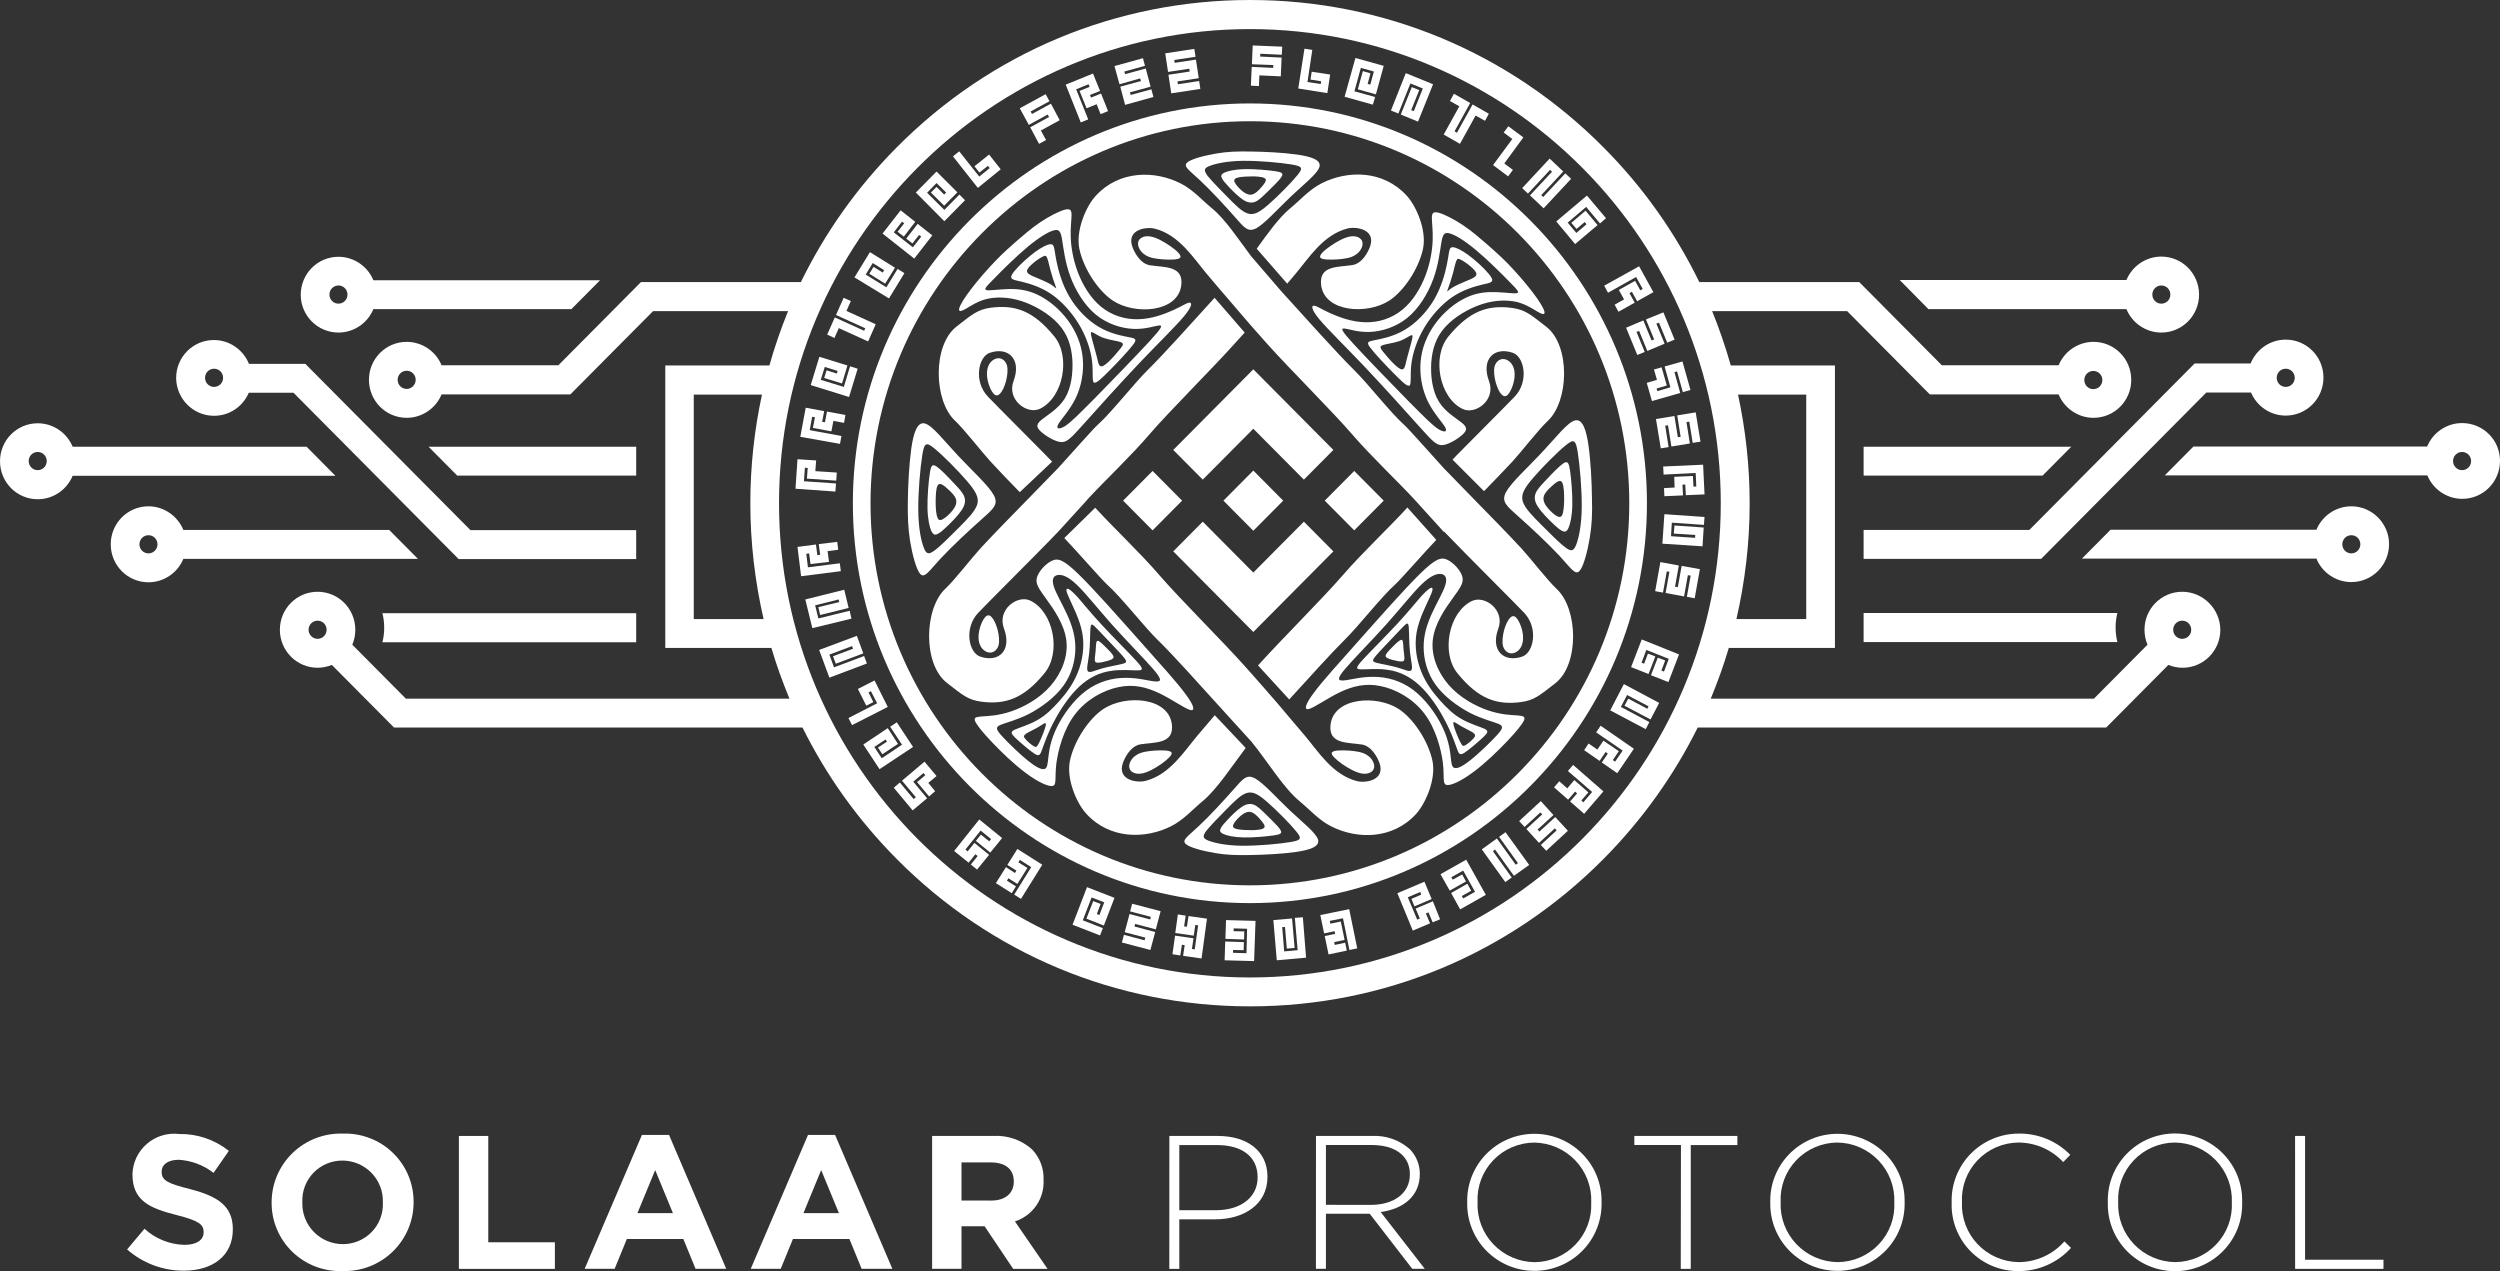 <svg width="236" height="120" viewBox="0 0 236 120" fill="none" xmlns="http://www.w3.org/2000/svg">
  <rect x="0" y="0" width="236" height="120" fill="#333333" stroke="none"/>
  <path d="M12 117.946L13.639 115.993C14.668 116.937 16.006 117.478 17.404 117.515C18.539 117.515 19.223 117.068 19.223 116.334V116.298C19.223 115.599 18.791 115.239 16.683 114.703C14.144 114.059 12.505 113.358 12.505 110.866V110.832C12.521 110.286 12.65 109.751 12.886 109.258C13.122 108.766 13.458 108.328 13.873 107.972C14.289 107.616 14.774 107.35 15.298 107.191C15.823 107.032 16.374 106.984 16.919 107.049C18.618 107.02 20.275 107.584 21.601 108.642L20.16 110.72C19.218 109.987 18.074 109.556 16.881 109.483C15.818 109.483 15.26 109.967 15.26 110.578V110.614C15.26 111.44 15.801 111.709 17.98 112.263C20.539 112.926 21.979 113.841 21.979 116.028V116.064C21.979 118.554 20.069 119.952 17.351 119.952C15.38 119.96 13.476 119.245 12 117.946Z" fill="white"/>
  <path d="M25.641 113.534V113.5C25.641 112.631 25.816 111.771 26.156 110.97C26.496 110.17 26.994 109.446 27.621 108.84C28.248 108.235 28.99 107.762 29.805 107.447C30.619 107.133 31.488 106.985 32.361 107.012C33.23 106.982 34.096 107.127 34.907 107.439C35.719 107.75 36.459 108.221 37.083 108.824C37.706 109.426 38.202 110.148 38.539 110.946C38.876 111.743 39.047 112.6 39.043 113.466V113.5C39.044 114.369 38.869 115.229 38.529 116.03C38.189 116.83 37.69 117.555 37.064 118.16C36.437 118.765 35.694 119.239 34.88 119.553C34.066 119.867 33.196 120.015 32.323 119.988C31.454 120.018 30.588 119.873 29.777 119.562C28.966 119.25 28.226 118.779 27.602 118.177C26.978 117.574 26.483 116.852 26.146 116.054C25.809 115.257 25.637 114.4 25.641 113.534ZM36.143 113.534V113.5C36.161 112.989 36.075 112.481 35.891 112.004C35.707 111.527 35.429 111.091 35.072 110.724C34.716 110.356 34.289 110.063 33.817 109.863C33.345 109.662 32.837 109.558 32.323 109.557C31.814 109.555 31.309 109.656 30.84 109.854C30.37 110.052 29.946 110.342 29.592 110.708C29.239 111.073 28.964 111.506 28.783 111.98C28.602 112.455 28.52 112.96 28.541 113.467V113.502C28.524 114.012 28.609 114.521 28.793 114.998C28.977 115.476 29.255 115.911 29.612 116.279C29.968 116.647 30.395 116.94 30.867 117.141C31.34 117.341 31.848 117.445 32.361 117.447C32.871 117.448 33.376 117.347 33.845 117.149C34.315 116.951 34.739 116.661 35.093 116.295C35.446 115.93 35.721 115.496 35.902 115.022C36.083 114.547 36.165 114.041 36.143 113.534Z" fill="white"/>
  <path d="M43.319 107.234H46.093V117.271H52.381V119.782H43.319V107.234Z" fill="white"/>
  <path d="M60.599 107.137H63.157L68.555 119.774H65.659L64.507 116.959H59.175L58.023 119.774H55.193L60.599 107.137ZM63.524 114.521L61.85 110.455L60.173 114.521H63.524Z" fill="white"/>
  <path d="M76.276 107.137H78.833L84.239 119.774H81.337L80.185 116.959H74.853L73.701 119.774H70.872L76.276 107.137ZM79.195 114.521L77.519 110.455L75.844 114.521H79.195Z" fill="white"/>
  <path d="M87.991 107.234H93.756C94.422 107.192 95.091 107.283 95.722 107.502C96.353 107.72 96.934 108.062 97.431 108.507C97.794 108.889 98.078 109.34 98.263 109.833C98.449 110.325 98.534 110.85 98.512 111.376V111.41C98.553 112.264 98.31 113.107 97.821 113.81C97.333 114.513 96.626 115.037 95.808 115.301L98.889 119.782H95.648L92.946 115.759H90.766V119.774H87.991V107.234ZM93.575 113.334C94.927 113.334 95.702 112.616 95.702 111.559V111.523C95.702 110.34 94.872 109.73 93.521 109.73H90.766V113.328L93.575 113.334Z" fill="white"/>
  <path d="M110.388 107.234H114.966C117.738 107.234 119.648 108.651 119.648 111.069V111.107C119.648 113.741 117.361 115.103 114.73 115.103H111.327V119.782H110.383L110.388 107.234ZM114.789 114.243C117.132 114.243 118.719 113.023 118.719 111.16V111.124C118.719 109.134 117.171 108.094 114.901 108.094H111.327V114.243H114.789Z" fill="white"/>
  <path d="M124.229 107.234H129.525C130.825 107.168 132.1 107.612 133.074 108.471C133.689 109.092 134.032 109.93 134.03 110.802V110.832C134.03 112.928 132.458 114.129 130.336 114.415L134.497 119.776H133.318L129.3 114.578H125.167V119.776H124.224L124.229 107.234ZM129.416 113.741C131.524 113.741 133.091 112.684 133.091 110.872V110.832C133.091 109.147 131.757 108.088 129.476 108.088H125.167V113.735L129.416 113.741Z" fill="white"/>
  <path d="M138.505 113.534V113.5C138.484 112.66 138.632 111.824 138.94 111.041C139.248 110.258 139.71 109.545 140.299 108.942C140.888 108.34 141.593 107.86 142.37 107.532C143.148 107.204 143.984 107.034 144.829 107.032C145.673 107.029 146.51 107.195 147.289 107.519C148.069 107.843 148.776 108.318 149.368 108.918C149.96 109.517 150.426 110.228 150.739 111.009C151.051 111.79 151.204 112.625 151.187 113.466C151.203 113.481 151.203 113.481 151.187 113.5C151.208 114.34 151.06 115.176 150.752 115.959C150.444 116.742 149.982 117.455 149.393 118.058C148.804 118.66 148.1 119.14 147.322 119.468C146.544 119.796 145.709 119.966 144.864 119.968C144.019 119.97 143.182 119.805 142.403 119.481C141.623 119.157 140.917 118.682 140.324 118.082C139.732 117.483 139.266 116.772 138.954 115.991C138.641 115.21 138.489 114.375 138.505 113.534ZM150.213 113.534V113.5C150.241 112.775 150.123 112.052 149.866 111.373C149.609 110.694 149.217 110.073 148.715 109.548C148.213 109.022 147.61 108.602 146.941 108.312C146.273 108.022 145.553 107.868 144.824 107.859C144.099 107.865 143.382 108.017 142.717 108.305C142.052 108.592 141.452 109.011 140.954 109.535C140.455 110.058 140.067 110.677 139.814 111.353C139.56 112.029 139.447 112.749 139.48 113.47V113.505C139.451 114.23 139.568 114.953 139.825 115.633C140.082 116.312 140.473 116.933 140.975 117.459C141.478 117.985 142.081 118.406 142.749 118.696C143.417 118.987 144.137 119.141 144.867 119.15C145.592 119.144 146.309 118.992 146.974 118.704C147.639 118.416 148.239 117.997 148.738 117.473C149.237 116.948 149.624 116.329 149.877 115.653C150.13 114.976 150.243 114.256 150.21 113.534H150.213Z" fill="white"/>
  <path d="M158.682 108.086H154.281V107.234H164.008V108.094H159.607V119.782H158.663L158.682 108.086Z" fill="white"/>
  <path d="M167.114 113.534V113.5C167.093 112.66 167.241 111.824 167.549 111.041C167.857 110.258 168.319 109.545 168.909 108.942C169.498 108.34 170.202 107.86 170.979 107.532C171.757 107.204 172.593 107.034 173.438 107.032C174.282 107.029 175.119 107.195 175.898 107.519C176.678 107.843 177.385 108.318 177.977 108.918C178.569 109.517 179.035 110.228 179.348 111.009C179.66 111.79 179.813 112.625 179.796 113.466C179.812 113.481 179.812 113.481 179.796 113.5C179.817 114.34 179.669 115.176 179.361 115.959C179.053 116.742 178.591 117.455 178.002 118.058C177.413 118.66 176.709 119.14 175.931 119.468C175.153 119.796 174.318 119.966 173.473 119.968C172.628 119.97 171.791 119.805 171.012 119.481C170.232 119.157 169.526 118.682 168.933 118.082C168.341 117.483 167.875 116.772 167.563 115.991C167.25 115.21 167.098 114.375 167.114 113.534ZM178.823 113.534V113.5C178.852 112.775 178.735 112.051 178.478 111.372C178.221 110.693 177.83 110.072 177.328 109.546C176.825 109.019 176.222 108.599 175.554 108.308C174.886 108.018 174.166 107.864 173.436 107.855C172.711 107.861 171.995 108.012 171.33 108.3C170.665 108.588 170.065 109.006 169.566 109.53C169.067 110.054 168.679 110.672 168.426 111.348C168.173 112.025 168.059 112.745 168.092 113.466V113.5C168.063 114.225 168.18 114.949 168.437 115.628C168.694 116.307 169.084 116.928 169.587 117.454C170.089 117.981 170.692 118.401 171.36 118.692C172.028 118.982 172.748 119.136 173.477 119.145C174.203 119.14 174.92 118.989 175.585 118.701C176.251 118.413 176.851 117.995 177.35 117.471C177.85 116.948 178.238 116.329 178.491 115.652C178.745 114.976 178.859 114.256 178.826 113.534H178.823Z" fill="white"/>
  <path d="M184.237 113.534V113.5C184.212 112.66 184.357 111.823 184.662 111.039C184.967 110.256 185.427 109.541 186.013 108.936C186.6 108.332 187.303 107.85 188.079 107.519C188.856 107.189 189.691 107.016 190.536 107.012C191.447 106.994 192.352 107.163 193.194 107.509C194.037 107.854 194.799 108.368 195.434 109.018L194.767 109.699C194.225 109.117 193.569 108.653 192.839 108.336C192.108 108.019 191.32 107.855 190.523 107.855C189.8 107.864 189.087 108.018 188.425 108.307C187.763 108.597 187.166 109.016 186.67 109.539C186.175 110.062 185.79 110.68 185.538 111.354C185.287 112.029 185.175 112.747 185.208 113.466V113.5C185.177 114.221 185.291 114.941 185.543 115.617C185.795 116.294 186.181 116.913 186.677 117.439C187.173 117.965 187.77 118.387 188.433 118.68C189.096 118.973 189.811 119.131 190.536 119.145C191.357 119.146 192.169 118.972 192.918 118.635C193.666 118.298 194.334 117.806 194.876 117.191L195.504 117.802C194.874 118.499 194.101 119.055 193.237 119.433C192.374 119.81 191.439 120.001 190.496 119.991C189.655 119.991 188.822 119.822 188.048 119.495C187.273 119.167 186.573 118.688 185.989 118.085C185.405 117.483 184.949 116.769 184.648 115.987C184.347 115.205 184.207 114.371 184.237 113.534Z" fill="white"/>
  <path d="M198.978 113.534V113.5C198.953 112.657 199.098 111.818 199.404 111.031C199.71 110.245 200.171 109.528 200.761 108.922C201.35 108.316 202.056 107.834 202.835 107.504C203.615 107.174 204.454 107.002 205.301 107C206.148 106.998 206.988 107.164 207.769 107.49C208.551 107.816 209.259 108.295 209.852 108.897C210.444 109.5 210.91 110.215 211.22 110.999C211.53 111.784 211.68 112.623 211.659 113.466C211.676 113.481 211.676 113.481 211.659 113.5C211.684 114.343 211.54 115.182 211.234 115.969C210.927 116.755 210.466 117.472 209.877 118.078C209.287 118.684 208.582 119.166 207.802 119.496C207.022 119.826 206.184 119.998 205.336 120C204.489 120.002 203.65 119.836 202.868 119.51C202.087 119.184 201.379 118.705 200.786 118.103C200.193 117.5 199.728 116.785 199.417 116.001C199.107 115.216 198.958 114.377 198.978 113.534ZM210.686 113.534V113.5C210.715 112.775 210.598 112.051 210.341 111.372C210.084 110.693 209.693 110.071 209.191 109.545C208.689 109.019 208.085 108.598 207.417 108.308C206.749 108.017 206.028 107.863 205.299 107.855C204.574 107.861 203.857 108.012 203.192 108.3C202.527 108.588 201.927 109.006 201.428 109.53C200.93 110.054 200.542 110.672 200.289 111.348C200.035 112.025 199.922 112.745 199.955 113.466V113.5C199.926 114.225 200.043 114.949 200.3 115.628C200.557 116.307 200.948 116.929 201.45 117.455C201.952 117.981 202.555 118.402 203.224 118.692C203.892 118.983 204.612 119.137 205.342 119.145C206.067 119.139 206.783 118.987 207.448 118.7C208.113 118.412 208.713 117.993 209.212 117.47C209.711 116.946 210.098 116.328 210.352 115.651C210.605 114.975 210.719 114.255 210.686 113.534Z" fill="white"/>
  <path d="M216.655 107.234H217.598V118.921H225V119.782H216.659L216.655 107.234Z" fill="white"/>
  <path d="M31.95 31.393C33.428 31.393 34.715 30.478 35.246 29.181H53.939L56.647 26.454H35.246C34.715 25.157 33.428 24.241 31.95 24.241C29.981 24.241 28.39 25.843 28.39 27.827C28.39 29.791 29.981 31.393 31.95 31.393ZM31.95 26.949C32.424 26.949 32.803 27.331 32.803 27.808C32.803 28.285 32.424 28.666 31.95 28.666C31.477 28.666 31.098 28.285 31.098 27.808C31.098 27.331 31.477 26.949 31.95 26.949Z" fill="white"/>
  <path d="M20.208 39.251C21.685 39.251 22.935 38.355 23.485 37.077H27.708L43.295 52.774H60.056V50.046H44.412L28.825 34.35H23.503C22.973 33.034 21.685 32.099 20.189 32.099C18.219 32.099 16.628 33.701 16.628 35.685C16.648 37.649 18.238 39.251 20.208 39.251ZM20.208 34.807C20.681 34.807 21.06 35.189 21.06 35.666C21.06 36.142 20.681 36.524 20.208 36.524C19.735 36.524 19.356 36.142 19.356 35.666C19.356 35.189 19.735 34.807 20.208 34.807Z" fill="white"/>
  <path d="M60.056 57.885H36.098C36.212 58.324 36.268 58.781 36.268 59.258C36.268 59.735 36.212 60.193 36.098 60.631H60.056V57.885Z" fill="white"/>
  <path d="M39.45 52.754L36.742 50.027H17.31C16.78 48.73 15.492 47.795 14.015 47.795C12.045 47.795 10.454 49.398 10.454 51.381C10.454 53.365 12.045 54.967 14.015 54.967C15.492 54.967 16.78 54.051 17.31 52.754H39.45ZM14.015 52.239C13.541 52.239 13.163 51.858 13.163 51.381C13.163 50.904 13.541 50.523 14.015 50.523C14.488 50.523 14.867 50.904 14.867 51.381C14.867 51.858 14.488 52.239 14.015 52.239Z" fill="white"/>
  <path d="M31.647 44.897L28.939 42.169H6.856C6.326 40.872 5.038 39.957 3.561 39.957C1.591 39.957 0 41.559 0 43.542C0 45.526 1.591 47.128 3.561 47.128C5.038 47.128 6.326 46.212 6.856 44.916H31.647V44.897ZM3.561 44.382C3.087 44.382 2.708 44 2.708 43.523C2.708 43.047 3.087 42.665 3.561 42.665C4.034 42.665 4.413 43.047 4.413 43.523C4.413 44 4.034 44.382 3.561 44.382Z" fill="white"/>
  <path d="M60.056 42.169H40.454L43.162 44.897H60.056V42.169Z" fill="white"/>
  <path d="M232.421 39.938C230.943 39.938 229.655 40.853 229.125 42.15H207.061L204.353 44.878H229.144C229.674 46.175 230.962 47.09 232.439 47.09C234.409 47.09 236 45.488 236 43.504C236 41.521 234.39 39.938 232.421 39.938ZM232.421 44.382C231.947 44.382 231.568 44 231.568 43.523C231.568 43.047 231.947 42.665 232.421 42.665C232.894 42.665 233.273 43.047 233.273 43.523C233.273 44 232.894 44.382 232.421 44.382Z" fill="white"/>
  <path d="M206.001 55.863C204.031 55.863 202.44 57.465 202.44 59.449C202.44 59.945 202.535 60.422 202.724 60.86L197.667 65.953H161.494C162.138 64.389 162.725 62.787 163.198 61.165H173.217V34.502H163.388C162.895 32.767 162.308 31.05 161.626 29.372H174.372L182.175 37.23H194.334C194.864 38.526 196.152 39.442 197.629 39.442C199.599 39.442 201.19 37.84 201.19 35.856C201.19 33.873 199.599 32.271 197.629 32.271C196.152 32.271 194.864 33.186 194.334 34.483H183.311L175.509 26.625H160.414C158.141 21.971 155.111 17.661 151.361 13.904C142.46 4.94 130.604 0 118.009 0C105.415 0 93.559 4.94 84.658 13.904C80.908 17.68 77.877 21.971 75.605 26.625H60.51L52.708 34.483H41.685C41.155 33.186 39.867 32.271 38.389 32.271C36.42 32.271 34.829 33.873 34.829 35.856C34.829 37.84 36.42 39.442 38.389 39.442C39.867 39.442 41.155 38.526 41.685 37.23H53.844L61.647 29.372H74.393C73.711 31.05 73.124 32.747 72.631 34.502H62.802V61.165H72.821C73.294 62.787 73.881 64.389 74.525 65.953H38.314L33.257 60.86C33.446 60.422 33.541 59.945 33.541 59.449C33.541 57.465 31.95 55.863 29.981 55.863C28.011 55.863 26.42 57.465 26.42 59.449C26.42 61.432 28.011 63.035 29.981 63.035C30.454 63.035 30.909 62.939 31.325 62.767L37.196 68.68H75.756C78.01 73.219 80.984 77.396 84.658 81.096C93.559 90.06 105.415 95 118.009 95C130.604 95 142.46 90.06 151.361 81.096C155.016 77.415 158.009 73.219 160.263 68.68H198.823L204.694 62.767C205.11 62.939 205.565 63.035 206.038 63.035C208.008 63.035 209.599 61.432 209.599 59.449C209.58 57.484 207.97 55.863 206.001 55.863ZM197.611 35.017C198.084 35.017 198.463 35.398 198.463 35.875C198.463 36.352 198.084 36.734 197.611 36.734C197.137 36.734 196.758 36.352 196.758 35.875C196.758 35.398 197.137 35.017 197.611 35.017ZM38.389 36.715C37.916 36.715 37.537 36.333 37.537 35.856C37.537 35.379 37.916 34.998 38.389 34.998C38.863 34.998 39.242 35.379 39.242 35.856C39.242 36.333 38.844 36.715 38.389 36.715ZM29.128 59.449C29.128 58.972 29.507 58.591 29.981 58.591C30.454 58.591 30.833 58.972 30.833 59.449C30.833 59.926 30.454 60.307 29.981 60.307C29.526 60.307 29.128 59.926 29.128 59.449ZM170.509 37.248V58.438H163.918C164.732 54.891 165.168 51.248 165.168 47.51C165.168 44.019 164.789 40.586 164.069 37.248H170.509ZM65.491 58.438V37.248H71.931C71.211 40.586 70.832 44.019 70.832 47.51C70.832 51.229 71.268 54.891 72.082 58.438H65.491ZM117.991 92.273C93.483 92.273 73.54 72.189 73.54 47.51C73.54 22.83 93.483 2.746 117.991 2.746C142.498 2.746 162.441 22.83 162.441 47.51C162.441 72.189 142.517 92.273 117.991 92.273ZM206.001 60.307C205.527 60.307 205.148 59.926 205.148 59.449C205.148 58.972 205.527 58.591 206.001 58.591C206.474 58.591 206.853 58.972 206.853 59.449C206.853 59.926 206.474 60.307 206.001 60.307Z" fill="white"/>
  <path d="M221.966 47.795C220.489 47.795 219.201 48.711 218.671 50.008H199.239L196.531 52.735H218.671C219.201 54.032 220.489 54.948 221.966 54.948C223.936 54.948 225.527 53.346 225.527 51.362C225.527 49.417 223.936 47.795 221.966 47.795ZM221.966 52.239C221.493 52.239 221.114 51.858 221.114 51.381C221.114 50.904 221.493 50.523 221.966 50.523C222.44 50.523 222.818 50.904 222.818 51.381C222.818 51.858 222.44 52.239 221.966 52.239Z" fill="white"/>
  <path d="M182.043 29.181H200.735C201.266 30.478 202.554 31.393 204.031 31.393C206 31.393 207.591 29.791 207.591 27.808C207.591 25.824 206 24.222 204.031 24.222C202.554 24.222 201.266 25.137 200.735 26.434H179.334L182.043 29.181ZM204.031 26.949C204.504 26.949 204.883 27.331 204.883 27.808C204.883 28.285 204.504 28.666 204.031 28.666C203.557 28.666 203.179 28.285 203.179 27.808C203.179 27.331 203.557 26.949 204.031 26.949Z" fill="white"/>
  <path d="M175.925 60.612H199.883C199.77 60.174 199.713 59.716 199.713 59.239C199.713 58.762 199.77 58.304 199.883 57.866H175.925V60.612Z" fill="white"/>
  <path d="M207.156 34.33L191.569 50.027H175.925V52.754H192.686L208.273 37.058H212.497C213.046 38.336 214.296 39.232 215.773 39.232C217.743 39.232 219.334 37.63 219.334 35.646C219.334 33.663 217.743 32.061 215.773 32.061C214.277 32.061 212.989 32.995 212.459 34.311H207.156V34.33ZM215.773 34.807C216.247 34.807 216.625 35.189 216.625 35.666C216.625 36.142 216.247 36.524 215.773 36.524C215.3 36.524 214.921 36.142 214.921 35.666C214.921 35.189 215.3 34.807 215.773 34.807Z" fill="white"/>
  <path d="M195.527 42.169H175.925V44.897H192.819L195.527 42.169Z" fill="white"/>
  <path d="M117.991 9.765C97.328 9.765 80.51 26.701 80.51 47.51C80.51 68.318 97.328 85.254 117.991 85.254C138.653 85.254 155.471 68.318 155.471 47.51C155.471 26.701 138.672 9.765 117.991 9.765ZM117.991 83.576C98.237 83.576 82.177 67.402 82.177 47.51C82.196 27.617 98.256 11.444 117.991 11.444C137.725 11.444 153.804 27.617 153.804 47.51C153.804 67.402 137.744 83.576 117.991 83.576Z" fill="white"/>
  <path fill-rule="evenodd" clip-rule="evenodd" d="M114.676 67.517C114.184 68.089 113.672 68.699 113.066 69.405C111.779 70.93 110.434 73.124 108.142 73.715C107.347 73.925 105.434 73.658 106.002 72.018C106.191 71.484 106.741 70.416 107.669 70.263C109.032 70.053 110.85 70.244 110.623 68.375C110.301 65.8 106.248 65.552 104.165 66.925C102.839 67.803 101.419 69.862 101.002 71.808C100.642 73.562 101.646 75.832 102.536 76.805C104.752 79.246 108.123 79.227 110.566 77.987C111.722 77.415 112.669 76.328 113.54 75.622C114.885 74.497 116.286 72.342 117.593 70.606L114.676 67.517ZM132.858 47.91C131.267 49.665 128.54 52.239 126.778 54.28C124.884 56.474 120.869 60.46 118.786 62.787L118.767 62.825L121.703 66.029C123.578 63.969 125.756 61.566 126.93 60.403C128.237 59.125 130.415 56.321 131.702 55.177C132.176 54.757 134.411 52.201 135.585 50.962L132.858 47.91ZM103.389 47.929C104.979 49.684 107.707 52.259 109.449 54.299C111.343 56.493 115.358 60.479 117.441 62.806L118.104 63.55L119.297 64.904L120.491 66.277L120.509 66.296L120.964 66.83C121.627 67.612 122.29 68.413 123.161 69.424C124.449 70.95 125.793 73.143 128.085 73.734C128.881 73.944 130.793 73.677 130.225 72.037C130.036 71.503 129.487 70.435 128.559 70.282C127.195 70.072 125.377 70.263 125.604 68.394C125.926 65.819 129.979 65.571 132.062 66.944C133.388 67.822 134.808 69.882 135.225 71.827C135.585 73.582 134.562 75.851 133.691 76.824C131.475 79.265 128.104 79.246 125.661 78.006C124.506 77.434 123.559 76.347 122.687 75.641C121.153 74.383 119.6 71.789 118.123 69.996L118.104 69.977L115.244 66.83C113.256 64.637 110.642 61.718 109.297 60.422C107.991 59.144 105.813 56.34 104.525 55.196C104.032 54.757 101.551 51.915 100.453 50.771L100.472 50.79L103.389 47.929ZM121.513 26.778L122.271 25.881C123.559 24.356 124.903 22.162 127.195 21.571C127.99 21.361 129.903 21.628 129.335 23.268C129.146 23.802 128.596 24.87 127.668 25.023C126.305 25.233 124.487 25.042 124.714 26.911C125.036 29.486 129.089 29.734 131.172 28.361C132.498 27.483 133.918 25.424 134.335 23.478C134.695 21.724 133.691 19.454 132.801 18.481C130.585 16.04 127.214 16.059 124.771 17.299C123.615 17.871 122.668 18.958 121.797 19.664C120.737 20.541 119.676 22.029 118.634 23.478L121.513 26.778ZM103.085 31.355C103.256 31.393 103.654 31.718 104.203 31.908C104.752 32.099 105.453 32.175 105.775 32.29C106.097 32.404 106.059 32.538 105.775 32.9C105.491 33.262 104.979 33.854 104.601 34.197C104.222 34.54 103.995 34.655 103.843 34.54C103.692 34.426 103.635 34.102 103.521 33.606C103.388 33.11 103.218 32.461 103.085 32.004C102.972 31.546 102.915 31.317 103.085 31.355ZM98.521 24.184C98.237 24.298 97.707 24.661 97.366 24.985C97.025 25.29 96.873 25.538 96.987 25.729C97.101 25.919 97.48 26.072 97.915 26.244C98.351 26.434 98.862 26.644 99.203 26.854C99.544 27.064 99.714 27.274 99.714 27.216C99.714 27.159 99.582 26.854 99.411 26.339C99.241 25.824 99.051 25.119 98.957 24.68C98.824 24.241 98.786 24.07 98.521 24.184ZM98.881 23.116C98.521 23.249 97.934 23.574 97.252 24.146C96.552 24.718 95.737 25.519 95.51 25.958C95.302 26.377 95.68 26.415 96.419 26.587C97.139 26.759 98.199 27.064 99.222 27.75C100.226 28.437 101.192 29.505 101.873 30.649C102.555 31.794 102.953 33.014 103.085 34.044C103.218 35.074 103.067 35.933 103.256 36.104C103.464 36.257 104.013 35.704 104.79 34.922C105.566 34.14 106.532 33.11 106.949 32.557C107.366 32.023 107.214 31.946 106.57 31.832C105.926 31.698 104.809 31.508 103.729 30.859C102.65 30.23 101.627 29.162 100.945 27.998C100.264 26.835 99.923 25.576 99.752 24.756C99.582 23.936 99.563 23.555 99.487 23.326C99.411 23.059 99.26 22.982 98.881 23.116ZM93.843 26.301C94.601 25.519 95.908 24.222 97.006 23.307C98.105 22.391 98.976 21.876 99.487 21.743C99.998 21.609 100.131 21.857 100.264 22.639C100.396 23.421 100.529 24.718 101.021 26.053C101.514 27.407 102.366 28.819 103.464 29.715C104.563 30.611 105.926 31.012 107.044 31.05C108.142 31.088 109.013 30.764 109.392 30.726C109.79 30.688 109.714 30.916 108.502 32.233C107.29 33.548 104.942 35.971 103.389 37.554C101.835 39.118 101.116 39.842 100.567 40.205C100.017 40.548 99.657 40.529 99.885 40.071C100.131 39.614 100.983 38.736 101.532 37.611C102.082 36.486 102.328 35.112 102.214 33.835C102.101 32.538 101.608 31.336 100.832 30.268C100.055 29.2 98.957 28.285 97.915 27.808C96.873 27.312 95.889 27.255 95.017 27.293C94.146 27.331 93.389 27.445 93.124 27.388C92.858 27.312 93.067 27.083 93.843 26.301ZM95.927 22.792C96.57 22.238 97.347 21.552 98.199 20.98C99.051 20.408 99.998 19.931 100.51 19.797C101.04 19.664 101.154 19.835 101.154 20.293C101.154 20.751 101.04 21.476 101.078 22.429C101.116 23.383 101.305 24.527 101.76 25.729C102.214 26.911 102.934 28.132 103.938 28.952C104.942 29.772 106.191 30.173 107.441 30.134C108.691 30.116 109.904 29.658 110.756 29.276C111.608 28.895 112.063 28.552 112.309 28.571C112.536 28.571 112.536 28.933 111.779 29.848C111.002 30.783 109.449 32.29 107.593 34.235C105.737 36.2 103.559 38.603 102.309 40.014C101.059 41.406 100.699 41.788 100.112 41.731C99.525 41.654 98.692 41.139 98.256 40.739C97.82 40.338 97.802 40.052 98.313 39.633C98.824 39.213 99.885 38.622 100.51 37.63C101.135 36.619 101.305 35.208 101.229 33.93C101.135 32.652 100.775 31.527 99.904 30.573C99.032 29.62 97.669 28.819 96.419 28.418C95.169 28.017 94.014 28.017 93.124 28.227C92.233 28.456 91.589 28.914 91.154 29.162C90.718 29.41 90.472 29.448 90.548 29.124C90.624 28.799 91.021 28.132 91.684 27.274C92.347 26.396 93.294 25.328 94.033 24.565C94.752 23.822 95.283 23.364 95.927 22.792ZM92.536 61.986C91.438 61.623 90.983 59.277 92.347 57.847C93.464 56.683 96.135 54.032 97.764 52.373C98.748 51.362 99.392 50.733 99.904 50.18L102.46 47.376L102.574 47.242L102.612 47.204L102.669 47.128C104.279 45.392 106.854 42.951 108.521 40.987C110.415 38.793 114.43 34.807 116.513 32.48C116.873 32.08 117.195 31.718 117.498 31.393L114.657 28.113C112.631 30.344 109.79 33.51 108.388 34.884C107.082 36.161 104.904 38.965 103.616 40.109C103.161 40.51 101.078 42.894 99.885 44.191L96.968 47.185C95.472 48.711 93.957 50.256 92.574 51.744C91.722 52.678 90.112 54.757 89.26 55.558C87.233 57.427 87.101 62.691 89.392 64.465C90.87 65.609 91.362 66.067 92.631 66.239C94.885 66.525 96.608 65.991 98.616 63.53C100.188 61.604 99.468 57.77 97.271 56.703C96.059 56.111 94.108 57.542 94.771 59.315C95.548 61.394 94.298 62.577 92.536 61.986ZM143.691 61.986C144.789 61.623 145.244 59.277 143.88 57.847C142.763 56.683 140.092 54.032 138.464 52.373C137.479 51.362 136.835 50.714 136.324 50.18L136.286 50.218V50.199L135.301 49.112L135.282 49.093L134.486 48.215L133.521 47.147L133.502 47.128C131.892 45.392 129.316 42.951 127.649 41.006C125.756 38.812 121.74 34.826 119.657 32.499C119.07 31.832 118.559 31.26 118.104 30.745L117.593 30.154L115.32 27.503L115.282 27.464C114.885 26.988 114.449 26.492 113.957 25.9C112.669 24.375 111.324 22.181 109.032 21.59C108.237 21.38 106.324 21.647 106.892 23.288C107.082 23.822 107.631 24.89 108.559 25.042C109.922 25.252 111.741 25.061 111.513 26.93C111.191 29.505 107.138 29.753 105.055 28.38C103.729 27.503 102.309 25.443 101.892 23.497C101.532 21.743 102.536 19.473 103.426 18.5C105.642 16.059 109.013 16.078 111.457 17.318C112.612 17.89 113.559 18.977 114.43 19.683C115.661 20.694 116.892 22.563 118.104 24.184L120.926 27.464C122.953 29.696 126.248 33.377 127.801 34.903C129.108 36.181 131.286 38.984 132.574 40.129C133.028 40.529 135.111 42.913 136.305 44.21L139.24 47.224C140.736 48.749 142.252 50.294 143.634 51.782C144.486 52.716 146.096 54.795 146.948 55.596C148.975 57.465 149.107 62.729 146.816 64.503C145.339 65.647 144.846 66.105 143.577 66.277C141.323 66.563 139.6 66.029 137.593 63.569C136.021 61.642 136.74 57.809 138.937 56.741C140.149 56.149 142.1 57.58 141.437 59.353C140.68 61.394 141.948 62.577 143.691 61.986ZM93.445 33.301C92.347 33.663 91.892 36.009 93.256 37.439C94.374 38.603 97.044 41.254 98.673 42.913L99.411 43.676L99.317 43.581L96.267 46.461C95.302 45.488 94.374 44.496 93.483 43.542C92.631 42.608 91.021 40.529 90.169 39.728C88.142 37.859 88.01 32.595 90.302 30.821C91.779 29.677 92.271 29.219 93.54 29.047C95.794 28.761 97.517 29.295 99.525 31.756C101.097 33.682 100.377 37.516 98.18 38.584C96.968 39.175 95.017 37.744 95.68 35.971C96.457 33.911 95.188 32.709 93.445 33.301ZM133.237 31.641C133.066 31.679 132.668 32.004 132.119 32.194C131.57 32.385 130.869 32.461 130.547 32.576C130.225 32.69 130.263 32.824 130.547 33.186C130.831 33.548 131.343 34.14 131.721 34.483C132.1 34.826 132.327 34.941 132.479 34.826C132.63 34.712 132.687 34.388 132.801 33.892C132.933 33.396 133.104 32.748 133.237 32.29C133.35 31.832 133.407 31.603 133.237 31.641ZM137.801 24.47C138.085 24.584 138.615 24.947 138.956 25.271C139.297 25.576 139.449 25.824 139.335 26.015C139.221 26.206 138.842 26.358 138.407 26.53C137.971 26.721 137.46 26.93 137.119 27.14C136.778 27.35 136.608 27.56 136.608 27.503C136.608 27.445 136.74 27.14 136.911 26.625C137.081 26.11 137.271 25.405 137.365 24.966C137.498 24.527 137.536 24.356 137.801 24.47ZM137.441 23.402C137.801 23.535 138.388 23.86 139.07 24.432C139.77 25.004 140.585 25.805 140.812 26.244C141.02 26.663 140.642 26.701 139.903 26.873C139.183 27.045 138.123 27.35 137.1 28.037C136.096 28.723 135.13 29.791 134.449 30.936C133.767 32.08 133.369 33.301 133.237 34.331C133.104 35.36 133.255 36.219 133.066 36.39C132.858 36.543 132.308 35.99 131.532 35.208C130.755 34.426 129.79 33.396 129.373 32.843C128.956 32.309 129.108 32.233 129.752 32.118C130.396 31.985 131.513 31.794 132.593 31.145C133.672 30.516 134.695 29.448 135.377 28.285C136.058 27.121 136.399 25.862 136.57 25.042C136.74 24.222 136.759 23.841 136.835 23.612C136.892 23.345 137.062 23.268 137.441 23.402ZM142.479 26.587C141.721 25.805 140.414 24.508 139.316 23.593C138.217 22.677 137.346 22.162 136.835 22.029C136.324 21.895 136.191 22.143 136.058 22.925C135.926 23.707 135.793 25.004 135.301 26.339C134.808 27.693 133.956 29.105 132.858 30.001C131.759 30.897 130.396 31.298 129.278 31.336C128.18 31.374 127.309 31.05 126.93 31.012C126.532 30.974 126.608 31.203 127.82 32.519C129.032 33.835 131.38 36.257 132.933 37.84C134.486 39.404 135.206 40.129 135.755 40.491C136.305 40.834 136.664 40.815 136.437 40.357C136.191 39.9 135.339 39.022 134.79 37.897C134.24 36.772 133.994 35.398 134.108 34.121C134.221 32.824 134.714 31.622 135.49 30.554C136.267 29.486 137.365 28.571 138.407 28.094C139.449 27.598 140.433 27.541 141.305 27.579C142.176 27.617 142.933 27.731 143.198 27.674C143.464 27.617 143.255 27.369 142.479 26.587ZM140.395 23.078C139.752 22.525 138.975 21.838 138.123 21.266C137.271 20.694 136.324 20.217 135.812 20.083C135.282 19.95 135.168 20.122 135.168 20.579C135.168 21.037 135.282 21.762 135.244 22.715C135.206 23.669 135.017 24.813 134.562 26.015C134.108 27.197 133.388 28.418 132.384 29.238C131.38 30.058 130.13 30.459 128.881 30.421C127.631 30.401 126.418 29.944 125.566 29.562C124.714 29.181 124.259 28.838 124.013 28.857C123.786 28.857 123.786 29.219 124.543 30.134C125.32 31.069 126.873 32.576 128.729 34.521C130.585 36.486 132.763 38.889 134.013 40.3C135.263 41.692 135.623 42.074 136.21 42.017C136.797 41.94 137.63 41.425 138.066 41.025C138.502 40.624 138.521 40.338 138.009 39.919C137.498 39.499 136.437 38.908 135.831 37.916C135.206 36.905 135.036 35.494 135.111 34.216C135.206 32.938 135.566 31.813 136.437 30.859C137.308 29.906 138.672 29.105 139.922 28.704C141.172 28.304 142.327 28.304 143.217 28.513C144.108 28.742 144.751 29.2 145.187 29.448C145.623 29.696 145.869 29.734 145.793 29.41C145.717 29.085 145.32 28.418 144.657 27.56C143.994 26.682 143.047 25.614 142.308 24.852C141.57 24.108 141.039 23.65 140.395 23.078ZM116.911 16.746C117.271 16.669 117.858 16.65 118.369 16.65C118.9 16.669 119.354 16.727 119.468 16.898C119.581 17.07 119.335 17.375 119.07 17.68C118.805 17.985 118.521 18.271 118.237 18.348C117.953 18.443 117.65 18.329 117.328 18.081C117.006 17.833 116.665 17.451 116.551 17.203C116.438 16.956 116.57 16.822 116.911 16.746ZM115.604 16.288C115.945 16.135 116.589 15.983 117.517 15.964C118.445 15.945 119.657 16.059 120.339 16.154C121.021 16.25 121.191 16.364 120.964 16.707C120.737 17.07 120.093 17.661 119.619 18.138C119.127 18.615 118.786 18.958 118.426 19.073C118.066 19.187 117.706 19.111 117.271 18.805C116.854 18.519 116.362 18.023 116.002 17.642C115.642 17.261 115.434 17.013 115.339 16.803C115.244 16.612 115.263 16.441 115.604 16.288ZM114.203 15.659C114.752 15.449 115.794 15.201 117.328 15.182C118.862 15.163 120.869 15.353 121.911 15.525C122.953 15.697 123.047 15.849 122.46 16.555C121.892 17.261 120.642 18.519 119.771 19.282C118.9 20.045 118.388 20.331 117.801 20.16C117.233 19.988 116.608 19.34 115.888 18.615C115.169 17.89 114.373 17.07 113.975 16.574C113.616 16.059 113.653 15.868 114.203 15.659ZM118.085 14.304C119.392 14.323 121.097 14.4 122.441 14.591C123.767 14.781 124.714 15.086 124.562 15.735C124.392 16.383 123.123 17.356 121.873 18.538C120.623 19.721 119.411 21.094 118.616 21.533C117.82 21.971 117.46 21.495 116.589 20.503C115.718 19.511 114.316 17.985 113.313 17.051C112.309 16.097 111.684 15.735 112.044 15.372C112.385 15.01 113.71 14.686 114.809 14.495C115.888 14.304 116.778 14.285 118.085 14.304ZM116.797 78.273C117.157 78.35 117.744 78.369 118.256 78.369C118.786 78.35 119.241 78.293 119.354 78.121C119.468 77.949 119.222 77.644 118.956 77.339C118.691 77.034 118.407 76.748 118.123 76.671C117.839 76.576 117.536 76.69 117.214 76.938C116.892 77.186 116.551 77.568 116.438 77.816C116.324 78.064 116.438 78.197 116.797 78.273ZM115.491 78.731C115.831 78.884 116.475 79.036 117.403 79.055C118.331 79.075 119.544 78.96 120.225 78.865C120.907 78.769 121.078 78.655 120.85 78.312C120.623 77.949 119.979 77.358 119.506 76.881C119.013 76.404 118.672 76.061 118.313 75.947C117.953 75.832 117.593 75.909 117.157 76.214C116.741 76.5 116.248 76.996 115.888 77.377C115.528 77.758 115.32 78.006 115.225 78.216C115.131 78.407 115.15 78.579 115.491 78.731ZM114.089 79.361C114.638 79.57 115.68 79.818 117.214 79.837C118.748 79.856 120.756 79.666 121.797 79.494C122.839 79.322 122.934 79.17 122.347 78.464C121.778 77.758 120.528 76.5 119.657 75.737C118.786 74.974 118.275 74.688 117.688 74.859C117.119 75.031 116.494 75.68 115.775 76.404C115.055 77.129 114.26 77.949 113.862 78.445C113.502 78.96 113.54 79.151 114.089 79.361ZM117.953 80.715C119.259 80.696 120.964 80.619 122.309 80.429C123.634 80.238 124.581 79.933 124.43 79.284C124.259 78.636 122.99 77.663 121.74 76.481C120.49 75.298 119.278 73.925 118.483 73.486C117.688 73.048 117.328 73.524 116.456 74.516C115.585 75.508 114.184 77.034 113.18 77.968C112.176 78.922 111.551 79.284 111.911 79.647C112.252 80.009 113.578 80.333 114.676 80.524C115.775 80.715 116.665 80.734 117.953 80.715ZM147.554 48.349C147.649 47.948 147.668 47.281 147.649 46.689C147.63 46.098 147.573 45.564 147.365 45.431C147.157 45.316 146.816 45.583 146.494 45.888C146.153 46.194 145.831 46.518 145.736 46.842C145.642 47.166 145.755 47.51 146.039 47.872C146.323 48.234 146.74 48.616 147.024 48.749C147.327 48.883 147.479 48.749 147.554 48.349ZM148.066 49.836C148.236 49.455 148.407 48.711 148.426 47.662C148.445 46.613 148.331 45.24 148.217 44.458C148.104 43.676 147.99 43.485 147.592 43.733C147.195 44 146.513 44.706 145.983 45.278C145.452 45.831 145.073 46.232 144.941 46.632C144.808 47.033 144.903 47.452 145.244 47.929C145.566 48.406 146.115 48.959 146.532 49.36C146.948 49.76 147.233 50.008 147.479 50.123C147.706 50.237 147.895 50.218 148.066 49.836ZM148.785 51.438C149.032 50.828 149.297 49.627 149.316 47.891C149.335 46.155 149.126 43.867 148.937 42.684C148.748 41.502 148.577 41.406 147.782 42.055C146.986 42.703 145.585 44.115 144.733 45.106C143.88 46.098 143.558 46.689 143.748 47.338C143.956 47.986 144.657 48.692 145.471 49.512C146.286 50.332 147.195 51.248 147.763 51.667C148.312 52.087 148.539 52.049 148.785 51.438ZM150.282 47.033C150.263 45.564 150.168 43.6 149.96 42.093C149.751 40.586 149.392 39.499 148.672 39.69C147.952 39.881 146.854 41.33 145.528 42.741C144.202 44.153 142.668 45.545 142.176 46.441C141.683 47.338 142.214 47.758 143.331 48.749C144.448 49.741 146.153 51.324 147.214 52.468C148.274 53.613 148.691 54.318 149.089 53.918C149.486 53.517 149.865 52.03 150.073 50.771C150.282 49.512 150.32 48.501 150.282 47.033ZM88.427 48.635C88.332 48.234 88.313 47.567 88.332 46.975C88.351 46.384 88.408 45.85 88.616 45.717C88.824 45.602 89.165 45.869 89.487 46.175C89.828 46.48 90.15 46.804 90.245 47.128C90.34 47.452 90.226 47.796 89.942 48.158C89.658 48.52 89.241 48.902 88.957 49.035C88.654 49.188 88.521 49.035 88.427 48.635ZM87.915 50.123C87.745 49.741 87.574 48.997 87.555 47.948C87.537 46.899 87.65 45.526 87.764 44.744C87.877 43.962 87.991 43.771 88.389 44.019C88.787 44.286 89.468 44.992 89.999 45.564C90.529 46.117 90.908 46.518 91.04 46.918C91.173 47.319 91.078 47.738 90.737 48.215C90.415 48.692 89.866 49.245 89.449 49.646C89.033 50.046 88.749 50.294 88.502 50.409C88.294 50.523 88.105 50.504 87.915 50.123ZM87.215 51.725C86.968 51.114 86.703 49.913 86.684 48.177C86.665 46.441 86.874 44.153 87.063 42.97C87.252 41.788 87.423 41.692 88.218 42.341C89.014 42.989 90.415 44.401 91.267 45.392C92.12 46.384 92.442 46.975 92.252 47.624C92.044 48.272 91.343 48.978 90.529 49.798C89.715 50.618 88.805 51.534 88.237 51.953C87.669 52.373 87.461 52.335 87.215 51.725ZM85.699 47.319C85.718 45.85 85.813 43.886 86.021 42.379C86.23 40.872 86.59 39.785 87.309 39.976C88.029 40.167 89.127 41.616 90.453 43.028C91.779 44.439 93.313 45.831 93.805 46.728C94.298 47.624 93.767 48.044 92.65 49.035C91.533 50.027 89.828 51.61 88.767 52.755C87.707 53.899 87.29 54.605 86.892 54.204C86.495 53.803 86.116 52.316 85.908 51.057C85.718 49.798 85.68 48.806 85.699 47.319ZM96.873 69.252C97.139 69.081 97.65 68.852 98.067 68.604C98.483 68.356 98.767 68.089 98.73 68.413C98.692 68.737 98.332 69.634 98.105 70.091C97.877 70.549 97.802 70.568 97.574 70.435C97.347 70.301 96.987 69.996 96.798 69.767C96.608 69.557 96.608 69.443 96.873 69.252ZM103.559 60.517C103.445 60.631 103.464 61.051 103.426 61.471C103.388 61.871 103.313 62.253 103.37 62.424C103.445 62.596 103.654 62.577 103.995 62.52C104.317 62.462 104.752 62.348 104.96 62.233C105.169 62.119 105.169 61.986 104.998 61.757C104.828 61.528 104.468 61.184 104.184 60.898C103.9 60.631 103.673 60.422 103.559 60.517ZM102.934 59.334C102.896 59.811 102.915 60.822 102.82 61.661C102.726 62.501 102.536 63.149 102.688 63.359C102.839 63.569 103.332 63.302 103.995 63.111C104.657 62.92 105.51 62.787 105.945 62.672C106.381 62.558 106.419 62.462 106.078 62.043C105.737 61.623 104.998 60.879 104.468 60.307C103.919 59.735 103.559 59.334 103.313 59.106C103.067 58.896 102.972 58.858 102.934 59.334ZM100.775 55.577C100.623 55.577 100.604 55.768 100.945 56.493C101.267 57.236 101.949 58.495 102.176 59.792C102.404 61.089 102.176 62.405 101.741 63.492C101.305 64.579 100.661 65.438 99.998 66.181C99.335 66.925 98.692 67.555 97.896 67.993C97.12 68.432 96.192 68.699 95.775 68.89C95.358 69.1 95.434 69.252 95.889 69.691C96.362 70.129 97.214 70.873 97.669 71.159C98.123 71.445 98.199 71.255 98.407 70.663C98.616 70.072 98.976 69.061 99.582 67.955C100.169 66.849 101.002 65.628 101.911 64.789C102.82 63.95 103.805 63.492 104.828 63.34C105.851 63.168 106.873 63.302 107.404 63.282C107.934 63.282 107.953 63.13 107.233 62.348C106.513 61.566 105.074 60.136 103.995 58.972C102.915 57.809 102.195 56.893 101.703 56.34C101.192 55.806 100.926 55.577 100.775 55.577ZM99.866 54.28C99.468 54.337 99.26 54.643 99.468 55.329C99.676 56.016 100.301 57.046 100.756 58.057C101.21 59.068 101.514 60.04 101.514 61.165C101.514 62.291 101.211 63.569 100.415 64.694C99.62 65.819 98.313 66.773 97.157 67.383C96.002 67.974 94.999 68.203 94.487 68.413C93.976 68.623 93.976 68.814 94.563 69.462C95.15 70.11 96.324 71.255 97.139 71.884C97.953 72.533 98.407 72.685 98.654 72.571C98.881 72.456 98.9 72.056 98.976 71.407C99.051 70.74 99.203 69.824 99.771 68.661C100.339 67.498 101.343 66.086 102.517 65.209C103.692 64.332 105.017 63.988 106.229 63.988C107.441 63.969 108.502 64.293 109.07 64.332C109.638 64.37 109.714 64.16 108.9 63.206C108.085 62.253 106.4 60.555 105.017 59.01C103.635 57.465 102.555 56.073 101.703 55.253C100.87 54.433 100.282 54.223 99.866 54.28ZM92.669 67.631C93.256 67.593 94.222 67.574 95.453 67.154C96.684 66.735 98.142 65.934 99.184 64.732C100.226 63.53 100.851 61.947 100.661 60.441C100.472 58.934 99.468 57.504 98.786 56.569C98.105 55.615 97.726 55.139 97.877 54.547C98.029 53.956 98.692 53.231 99.279 52.945C99.866 52.659 100.396 52.812 101.873 54.261C103.351 55.711 105.775 58.457 107.707 60.631C109.638 62.806 111.116 64.427 111.911 65.514C112.725 66.601 112.858 67.154 112.347 67.021C111.816 66.868 110.623 66.01 109.43 65.438C108.218 64.865 107.006 64.56 105.585 64.865C104.165 65.152 102.555 66.029 101.476 67.44C100.396 68.852 99.885 70.797 99.714 72.113C99.563 73.429 99.771 74.097 99.373 74.192C98.976 74.287 97.953 73.811 96.836 72.971C95.718 72.151 94.506 70.969 93.635 70.053C92.764 69.138 92.233 68.47 92.063 68.108C91.911 67.745 92.082 67.688 92.669 67.631ZM139.051 69.157C138.786 68.985 138.274 68.756 137.858 68.508C137.441 68.26 137.157 67.993 137.195 68.318C137.233 68.642 137.593 69.538 137.82 69.996C138.047 70.454 138.123 70.473 138.35 70.339C138.577 70.206 138.937 69.901 139.127 69.672C139.297 69.481 139.297 69.347 139.051 69.157ZM132.365 60.422C132.479 60.536 132.46 60.956 132.498 61.356C132.536 61.757 132.612 62.138 132.555 62.31C132.479 62.481 132.271 62.462 131.93 62.405C131.608 62.348 131.172 62.233 130.964 62.119C130.755 62.005 130.755 61.871 130.926 61.642C131.096 61.413 131.456 61.07 131.74 60.784C132.024 60.536 132.252 60.326 132.365 60.422ZM132.99 59.239C133.028 59.716 133.009 60.727 133.104 61.566C133.199 62.405 133.388 63.054 133.237 63.263C133.085 63.473 132.593 63.206 131.93 63.016C131.267 62.825 130.415 62.691 129.979 62.577C129.543 62.462 129.506 62.367 129.846 61.947C130.187 61.528 130.926 60.784 131.456 60.212C132.005 59.64 132.365 59.239 132.612 59.01C132.839 58.8 132.952 58.762 132.99 59.239ZM135.13 55.482C135.282 55.482 135.301 55.673 134.96 56.397C134.638 57.141 133.956 58.4 133.729 59.697C133.502 60.994 133.729 62.31 134.165 63.397C134.6 64.484 135.244 65.342 135.907 66.086C136.57 66.83 137.214 67.459 138.009 67.898C138.786 68.337 139.714 68.604 140.13 68.794C140.547 69.004 140.471 69.157 140.017 69.596C139.543 70.034 138.691 70.778 138.236 71.064C137.782 71.35 137.706 71.159 137.498 70.568C137.289 69.977 136.93 68.966 136.324 67.86C135.736 66.754 134.903 65.533 133.994 64.694C133.085 63.855 132.1 63.397 131.077 63.244C130.055 63.073 129.032 63.206 128.502 63.187C127.971 63.187 127.953 63.035 128.672 62.253C129.392 61.471 130.831 60.04 131.911 58.877C132.99 57.713 133.71 56.798 134.202 56.245C134.714 55.711 134.998 55.482 135.13 55.482ZM136.039 54.185C136.437 54.242 136.646 54.547 136.437 55.234C136.229 55.92 135.604 56.95 135.149 57.961C134.695 58.972 134.392 59.945 134.392 61.07C134.392 62.195 134.695 63.473 135.49 64.599C136.286 65.724 137.592 66.677 138.748 67.288C139.903 67.879 140.907 68.108 141.418 68.318C141.93 68.527 141.93 68.718 141.342 69.367C140.755 70.015 139.581 71.159 138.767 71.789C137.952 72.437 137.498 72.59 137.252 72.475C137.024 72.361 137.005 71.96 136.93 71.312C136.854 70.644 136.702 69.729 136.134 68.566C135.566 67.402 134.562 65.991 133.388 65.113C132.214 64.236 130.888 63.893 129.676 63.893C128.464 63.874 127.403 64.198 126.835 64.236C126.267 64.274 126.191 64.064 127.006 63.111C127.82 62.157 129.506 60.46 130.888 58.915C132.271 57.37 133.35 55.978 134.202 55.158C135.055 54.337 135.642 54.128 136.039 54.185ZM143.255 67.536C142.668 67.498 141.702 67.478 140.471 67.059C139.24 66.639 137.782 65.838 136.74 64.637C135.699 63.435 135.074 61.852 135.263 60.345C135.452 58.839 136.456 57.408 137.138 56.474C137.82 55.52 138.199 55.043 138.047 54.452C137.896 53.861 137.233 53.136 136.646 52.85C136.058 52.564 135.528 52.716 134.051 54.166C132.574 55.615 130.149 58.362 128.218 60.536C126.286 62.71 124.809 64.332 124.013 65.419C123.199 66.506 123.066 67.059 123.578 66.925C124.108 66.773 125.301 65.915 126.494 65.342C127.706 64.77 128.918 64.465 130.339 64.77C131.759 65.056 133.369 65.934 134.449 67.345C135.528 68.756 136.039 70.702 136.21 72.018C136.361 73.334 136.153 74.001 136.551 74.097C136.949 74.192 137.971 73.715 139.089 72.876C140.206 72.056 141.418 70.873 142.289 69.958C143.161 69.042 143.691 68.375 143.861 68.013C144.013 67.65 143.823 67.593 143.255 67.536ZM110.472 23.23C109.866 22.811 109.127 22.391 108.54 22.315C107.953 22.238 107.517 22.486 107.441 22.868C107.366 23.249 107.631 23.764 108.085 24.05C108.521 24.356 109.127 24.432 109.828 24.489C110.51 24.527 111.267 24.527 111.419 24.317C111.551 24.089 111.078 23.65 110.472 23.23ZM125.585 23.23C126.191 22.811 126.93 22.391 127.517 22.315C128.104 22.238 128.54 22.486 128.615 22.868C128.691 23.249 128.426 23.764 127.971 24.05C127.536 24.356 126.93 24.432 126.229 24.489C125.547 24.527 124.79 24.527 124.638 24.317C124.506 24.089 124.979 23.65 125.585 23.23ZM126.684 72.113C127.29 72.533 128.028 72.952 128.615 73.028C129.202 73.105 129.638 72.857 129.714 72.475C129.79 72.094 129.524 71.579 129.07 71.293C128.634 70.988 128.028 70.912 127.328 70.854C126.646 70.816 125.888 70.816 125.737 71.026C125.604 71.236 126.078 71.674 126.684 72.113ZM109.638 72.113C109.032 72.533 108.294 72.952 107.707 73.028C107.119 73.105 106.684 72.857 106.608 72.475C106.532 72.094 106.798 71.579 107.252 71.293C107.688 70.988 108.313 70.912 108.994 70.854C109.676 70.816 110.434 70.816 110.585 71.026C110.718 71.236 110.244 71.674 109.638 72.113ZM94.411 37.153C94.62 36.943 94.809 36.524 94.961 36.009C95.093 35.494 95.169 34.903 95.055 34.483C94.923 34.063 94.601 33.816 94.26 33.816C93.9 33.816 93.521 34.083 93.332 34.483C93.142 34.884 93.124 35.418 93.237 35.913C93.351 36.428 93.578 36.924 93.786 37.153C93.995 37.401 94.203 37.363 94.411 37.153ZM93.616 58.266C93.824 58.476 94.014 58.896 94.165 59.411C94.298 59.926 94.374 60.517 94.26 60.937C94.127 61.356 93.805 61.604 93.464 61.604C93.105 61.604 92.726 61.337 92.536 60.937C92.347 60.536 92.328 60.002 92.442 59.506C92.555 58.991 92.783 58.495 92.991 58.266C93.218 58.019 93.427 58.038 93.616 58.266ZM141.74 37.23C141.532 37.02 141.342 36.6 141.191 36.085C141.058 35.57 140.983 34.979 141.096 34.559C141.229 34.14 141.551 33.892 141.892 33.892C142.252 33.892 142.63 34.159 142.82 34.559C143.009 34.96 143.028 35.494 142.914 35.99C142.801 36.505 142.573 37.001 142.365 37.23C142.157 37.477 141.948 37.439 141.74 37.23ZM142.536 58.343C142.327 58.553 142.138 58.972 141.986 59.487C141.854 60.002 141.778 60.593 141.892 61.013C142.024 61.432 142.346 61.68 142.687 61.68C143.047 61.68 143.426 61.413 143.615 61.013C143.805 60.612 143.823 60.078 143.71 59.582C143.596 59.068 143.369 58.572 143.161 58.343C142.952 58.095 142.744 58.114 142.536 58.343ZM142.801 33.301C143.899 33.663 144.354 36.009 142.99 37.439C141.873 38.603 139.202 41.254 137.574 42.913L137.119 43.39L140.092 46.365C141.02 45.412 141.93 44.477 142.782 43.562C143.634 42.627 145.244 40.548 146.096 39.747C148.123 37.878 148.255 32.614 145.964 30.84C144.486 29.696 143.994 29.238 142.725 29.067C140.471 28.78 138.748 29.314 136.721 31.775C135.149 33.701 135.869 37.535 138.066 38.603C139.278 39.194 141.229 37.764 140.566 35.99C139.789 33.911 141.039 32.709 142.801 33.301Z" fill="white"/>
  <path d="M113.54 45.278L118.313 40.472L123.085 45.278L125.869 42.474L118.313 34.864L110.756 42.474L113.54 45.278Z" fill="white"/>
  <path d="M106.021 47.261L108.805 44.458L111.589 47.261L108.805 50.065L106.021 47.261Z" fill="white"/>
  <path d="M113.54 49.245L118.313 54.051L123.085 49.245L125.869 52.049L118.313 59.659L110.756 52.049L113.54 49.245Z" fill="white"/>
  <path d="M125.055 47.261L127.839 44.458L130.623 47.261L127.839 50.065L125.055 47.261Z" fill="white"/>
  <path d="M121.134 47.262L118.313 44.42L115.491 47.262L118.313 50.103L121.134 47.262Z" fill="white"/>
  <path d="M96.267 10.223L98.71 8.888L99.07 9.555L97.29 10.528L97.423 10.757L99.203 9.784L100.036 11.348L98.256 12.321L98.748 13.217L98.086 13.579L97.252 12.016L99.032 11.043L98.9 10.814L97.12 11.787L96.267 10.223Z" fill="white"/>
  <path d="M100.604 7.991L103.18 6.942L103.843 8.583L102.896 8.964L102.991 9.212L103.938 8.83L104.601 10.49L103.9 10.776L103.521 9.841L102.574 10.223L101.911 8.583L102.858 8.201L102.763 7.953L101.589 8.43L102.726 11.272L102.025 11.558L100.604 7.991Z" fill="white"/>
  <path d="M105.207 6.237L107.896 5.493L108.085 6.218L106.135 6.752L106.21 7L108.161 6.465L108.616 8.182L106.665 8.716L106.741 8.964L108.691 8.43L108.881 9.155L106.21 9.899L105.756 8.182L107.707 7.648L107.631 7.4L105.68 7.953L105.207 6.237Z" fill="white"/>
  <path d="M109.998 5.035L112.744 4.615L112.858 5.359L110.85 5.664L110.888 5.931L112.896 5.626L113.161 7.381L111.154 7.686L111.191 7.953L113.199 7.648L113.313 8.392L110.566 8.811L110.301 7.057L112.309 6.752L112.271 6.485L110.263 6.79L109.998 5.035Z" fill="white"/>
  <path d="M118.256 4.291L121.04 4.406L121.002 5.169L118.975 5.073L118.956 5.34L120.983 5.436L120.907 7.209L118.881 7.114L118.843 8.125L118.085 8.087L118.161 6.313L120.187 6.408L120.206 6.141L118.18 6.065L118.256 4.291Z" fill="white"/>
  <path d="M123.142 4.596L123.881 4.711L123.426 7.743L124.676 7.934L124.714 7.667L123.71 7.514L123.824 6.771L125.566 7.038L125.301 8.792L122.555 8.354L123.142 4.596Z" fill="white"/>
  <path d="M127.952 5.474L130.623 6.218L129.884 8.907L128.18 8.43L128.653 6.713L129.373 6.923L129.108 7.915L129.354 7.991L129.695 6.752L128.464 6.408L127.858 8.621L129.809 9.155L129.6 9.879L126.93 9.136L127.952 5.474Z" fill="white"/>
  <path d="M132.706 6.904L135.282 7.953L133.861 11.482L132.233 10.814L133.274 8.22L133.975 8.506L133.218 10.394L133.464 10.49L134.316 8.354L133.142 7.877L132.005 10.719L131.305 10.433L132.706 6.904Z" fill="white"/>
  <path d="M137.252 8.85L138.786 9.727L137.308 12.397L137.536 12.53L139.013 9.86L140.547 10.738L140.187 11.405L139.297 10.909L137.82 13.579L136.286 12.702L137.763 10.032L136.873 9.536L137.252 8.85Z" fill="white"/>
  <path d="M142.384 11.92L143.805 12.969L142.005 15.43L142.82 16.04L142.365 16.65L140.945 15.582L142.763 13.122L141.949 12.511L142.384 11.92Z" fill="white"/>
  <path d="M146.286 14.972L147.573 16.192L145.49 18.424L145.68 18.596L147.763 16.364L148.312 16.879L145.717 19.664L144.43 18.443L146.513 16.212L146.323 16.04L144.24 18.271L143.691 17.756L146.286 14.972Z" fill="white"/>
  <path d="M149.808 18.462L151.607 20.598L151.039 21.094L149.732 19.53L147.99 21.018L148.804 21.991L149.77 21.17L149.6 20.961L148.823 21.609L148.331 21.037L149.676 19.892L150.812 21.247L148.691 23.04L146.911 20.903L149.808 18.462Z" fill="white"/>
  <path d="M154.732 25.137L156.077 27.579L154.543 28.437L154.051 27.541L153.823 27.674L154.316 28.57L152.782 29.429L152.422 28.761L153.312 28.265L152.82 27.369L154.354 26.511L154.846 27.407L155.073 27.274L154.448 26.148L151.797 27.636L151.437 26.968L154.732 25.137Z" fill="white"/>
  <path d="M157.024 29.486L158.085 32.061L157.384 32.347L156.607 30.459L156.361 30.554L157.138 32.442L155.509 33.129L154.732 31.241L154.486 31.336L155.263 33.224L154.562 33.51L153.501 30.936L155.13 30.249L155.907 32.137L156.153 32.042L155.376 30.154L157.024 29.486Z" fill="white"/>
  <path d="M158.823 34.121L159.581 36.81L158.861 37.02L158.312 35.055L158.066 35.131L158.615 37.096L155.944 37.859L155.452 36.142L156.418 35.856L156.134 34.883L156.854 34.674L157.346 36.39L156.38 36.676L156.456 36.924L157.687 36.562L157.138 34.597L158.823 34.121Z" fill="white"/>
  <path d="M160.073 38.927L160.528 41.692L159.789 41.807L159.467 39.804L159.202 39.842L159.524 41.864L157.782 42.15L157.46 40.148L157.194 40.186L157.516 42.207L156.778 42.322L156.323 39.556L158.066 39.27L158.388 41.273L158.653 41.235L158.331 39.213L160.073 38.927Z" fill="white"/>
  <path d="M160.774 43.867L160.907 46.67L159.145 46.747L159.088 45.736L158.823 45.755L158.88 46.766L157.119 46.842L157.081 46.079L158.085 46.022L158.047 45.011L159.808 44.935L159.865 45.946L160.13 45.926L160.073 44.649L157.043 44.801L157.005 44.038L160.774 43.867Z" fill="white"/>
  <path d="M160.907 48.806L160.85 49.55L157.819 49.34L157.744 50.618L160.016 50.771L160.035 50.504L158.009 50.37L158.066 49.607L160.831 49.798L160.717 51.572L156.929 51.324L157.119 48.539L160.907 48.806Z" fill="white"/>
  <path d="M160.471 53.727L159.978 56.474L159.24 56.34L159.6 54.337L159.335 54.299L158.975 56.302L157.232 55.978L157.592 53.975L157.346 53.937L156.986 55.94L156.248 55.806L156.74 53.06L158.482 53.384L158.122 55.386L158.388 55.425L158.747 53.422L160.471 53.727Z" fill="white"/>
  <path d="M158.501 61.776L157.497 64.389L155.85 63.74L156.494 62.081L157.194 62.348L156.835 63.301L157.081 63.397L157.535 62.195L155.414 61.356L154.96 62.558L155.206 62.653L155.566 61.699L156.266 61.966L155.623 63.626L153.975 62.977L154.979 60.364L158.501 61.776Z" fill="white"/>
  <path d="M156.626 66.353L155.812 67.917L153.35 66.62L153.71 65.953L155.509 66.906L155.622 66.677L153.596 65.609L153.009 66.734L155.698 68.165L155.357 68.832L152.005 67.059L153.293 64.579L156.626 66.353Z" fill="white"/>
  <path d="M154.24 70.683L152.668 72.99L151.21 71.98L151.778 71.14L151.57 70.988L151.001 71.827L149.543 70.816L149.96 70.187L150.793 70.759L151.361 69.92L152.82 70.911L152.251 71.751L152.46 71.903L153.179 70.854L150.679 69.138L151.096 68.508L154.24 70.683Z" fill="white"/>
  <path d="M151.361 74.707L149.543 76.824L148.217 75.66L148.88 74.897L148.691 74.726L148.028 75.489L146.702 74.325L147.195 73.753L147.952 74.421L148.615 73.639L149.941 74.802L149.278 75.565L149.467 75.737L150.301 74.764L148.009 72.781L148.501 72.208L151.361 74.707Z" fill="white"/>
  <path d="M148.009 78.426L145.964 80.314L145.452 79.761L146.948 78.388L146.778 78.197L145.282 79.57L144.089 78.254L145.585 76.881L145.414 76.69L143.918 78.064L143.407 77.51L145.452 75.622L146.645 76.938L145.149 78.311L145.32 78.502L146.816 77.129L148.009 78.426Z" fill="white"/>
  <path d="M144.354 81.649L142.914 82.679L141.134 80.2L140.926 80.352L142.706 82.832L142.1 83.27L139.884 80.181L141.305 79.151L143.085 81.63L143.293 81.478L141.513 78.998L142.119 78.559L144.354 81.649Z" fill="white"/>
  <path d="M140.263 84.472L137.839 85.845L136.986 84.3L138.521 83.423L138.88 84.091L137.99 84.586L138.123 84.815L139.24 84.186L138.123 82.183L137.005 82.813L137.138 83.041L138.028 82.546L138.388 83.213L136.854 84.071L135.983 82.526L138.407 81.153L140.263 84.472Z" fill="white"/>
  <path d="M135.945 86.78L135.244 87.066L134.846 86.131L134.6 86.227L134.998 87.161L133.369 87.848L131.911 84.319L134.468 83.232L135.149 84.872L133.521 85.559L133.237 84.853L134.165 84.453L134.07 84.205L132.896 84.701L133.786 86.818L134.032 86.703L133.634 85.769L135.263 85.082L135.945 86.78Z" fill="white"/>
  <path d="M128.123 89.526L127.384 89.679L126.778 86.684L125.528 86.932L125.585 87.199L126.57 86.99L126.93 88.725L125.945 88.935L126.002 89.202L126.987 88.992L127.138 89.736L125.415 90.098L125.055 88.363L126.04 88.153L125.983 87.905L124.998 88.115L124.638 86.379L127.365 85.826L128.123 89.526Z" fill="white"/>
  <path d="M123.293 90.403L120.528 90.651L120.206 86.856L121.968 86.703L122.214 89.488L121.475 89.545L121.305 87.504L121.04 87.523L121.229 89.812L122.498 89.698L122.233 86.646L122.99 86.589L123.293 90.403Z" fill="white"/>
  <path d="M118.388 90.728L115.604 90.651L115.661 88.878L117.422 88.935L117.403 89.698L116.4 89.679V89.946L117.669 89.984L117.725 87.676L116.456 87.638V87.905L117.46 87.924L117.441 88.687L115.68 88.63L115.737 86.856L118.521 86.932L118.388 90.728Z" fill="white"/>
  <path d="M113.426 90.48L111.684 90.232L111.835 89.221L111.57 89.183L111.419 90.194L110.68 90.079L110.926 88.325L112.669 88.573L112.517 89.583L112.782 89.621L113.104 87.352L112.839 87.314L112.688 88.325L110.945 88.077L111.191 86.322L111.93 86.436L111.779 87.447L112.044 87.485L112.195 86.475L113.938 86.722L113.426 90.48Z" fill="white"/>
  <path d="M108.597 89.679L105.907 88.973L106.097 88.248L108.048 88.763L108.123 88.515L106.173 88L106.627 86.284L108.578 86.799L108.635 86.551L106.684 86.036L106.873 85.311L109.563 86.017L109.108 87.733L107.157 87.218L107.101 87.466L109.051 87.981L108.597 89.679Z" fill="white"/>
  <path d="M103.843 88.305L101.248 87.295L102.612 83.747L105.207 84.758L104.203 87.371L102.555 86.722L103.199 85.063L103.9 85.33L103.54 86.284L103.786 86.379L104.241 85.178L103.048 84.72L102.214 86.875L104.108 87.619L103.843 88.305Z" fill="white"/>
  <path d="M96.381 84.853L95.737 84.453L97.347 81.859L96.267 81.172L96.135 81.401L96.987 81.935L96.04 83.442L95.188 82.908L95.055 83.137L95.908 83.671L95.51 84.319L94.014 83.366L94.961 81.859L95.813 82.412L95.945 82.183L95.093 81.649L96.04 80.142L98.389 81.63L96.381 84.853Z" fill="white"/>
  <path d="M92.233 82.088L91.646 81.611L92.29 80.81L92.082 80.638L91.438 81.439L90.074 80.333L92.442 77.358L94.601 79.112L93.483 80.486L92.12 79.38L92.593 78.788L93.389 79.418L93.559 79.208L92.574 78.407L91.135 80.2L91.343 80.371L91.987 79.57L93.37 80.696L92.233 82.088Z" fill="white"/>
  <path d="M86.154 76.5L84.374 74.364L84.942 73.868L86.249 75.432L86.457 75.26L85.15 73.696L87.271 71.903L88.408 73.257L87.631 73.906L88.275 74.688L87.707 75.184L86.571 73.829L87.347 73.181L87.177 72.971L86.211 73.791L87.517 75.355L86.154 76.5Z" fill="white"/>
  <path d="M83.029 72.609L81.495 70.282L83.805 68.737L84.771 70.225L83.294 71.198L82.877 70.568L83.73 70.015L83.597 69.805L82.537 70.511L83.237 71.579L85.15 70.301L84.033 68.604L84.658 68.184L86.192 70.511L83.029 72.609Z" fill="white"/>
  <path d="M80.434 68.451L80.093 67.784L82.802 66.391L82.215 65.247L81.987 65.361L82.442 66.277L81.779 66.62L80.984 65.037L82.555 64.236L83.805 66.734L80.434 68.451Z" fill="white"/>
  <path d="M78.294 63.969L77.328 61.356L80.889 60.021L81.495 61.68L78.9 62.653L78.635 61.947L80.529 61.242L80.434 60.994L78.294 61.795L78.73 62.996L81.571 61.928L81.836 62.634L78.294 63.969Z" fill="white"/>
  <path d="M76.684 59.296L76.022 56.588L79.696 55.672L80.112 57.389L77.423 58.056L77.252 57.313L79.222 56.836L79.165 56.588L76.95 57.141L77.252 58.381L80.207 57.656L80.377 58.4L76.684 59.296Z" fill="white"/>
  <path d="M75.624 54.395L75.283 51.629L77.025 51.4L77.158 52.411L77.423 52.373L77.29 51.362L79.033 51.152L79.127 51.896L78.124 52.03L78.256 53.041L76.514 53.25L76.381 52.239L76.116 52.278L76.268 53.556L79.279 53.174L79.374 53.918L75.624 54.395Z" fill="white"/>
  <path d="M75.094 46.136L75.283 43.352L77.044 43.466L76.968 44.477L78.995 44.61L78.938 45.373L76.173 45.183L76.249 44.172L75.984 44.153L75.889 45.431L78.919 45.64L78.862 46.403L75.094 46.136Z" fill="white"/>
  <path d="M75.548 41.235L76.059 38.488L77.802 38.812L77.612 39.823L77.877 39.861L78.067 38.851L79.809 39.175L79.677 39.919L78.673 39.728L78.484 40.72L76.741 40.395L76.931 39.385L76.665 39.346L76.438 40.605L79.43 41.158L79.298 41.902L75.548 41.235Z" fill="white"/>
  <path d="M76.533 36.352L77.347 33.682L79.999 34.502L79.487 36.2L77.802 35.684L78.029 34.96L78.995 35.265L79.071 35.017L77.859 34.636L77.48 35.856L79.658 36.524L80.245 34.578L80.965 34.807L80.15 37.477L76.533 36.352Z" fill="white"/>
  <path d="M78.086 31.584L78.806 29.963L81.571 31.222L81.684 30.993L78.919 29.734L79.639 28.113L80.321 28.418L79.904 29.352L82.669 30.611L81.95 32.232L79.184 30.974L78.768 31.908L78.086 31.584Z" fill="white"/>
  <path d="M80.662 26.186L82.12 23.802L84.487 25.271L83.559 26.778L82.063 25.843L82.461 25.195L83.332 25.729L83.465 25.5L82.385 24.832L81.722 25.919L83.673 27.121L84.734 25.385L85.377 25.786L83.919 28.17L80.662 26.186Z" fill="white"/>
  <path d="M83.313 22.048L85.018 19.854L86.4 20.942L85.321 22.334L84.734 21.876L85.359 21.075L85.15 20.922L84.374 21.933L86.173 23.345L86.968 22.334L86.76 22.181L86.135 22.982L85.548 22.524L86.627 21.132L88.01 22.219L86.305 24.413L83.313 22.048Z" fill="white"/>
  <path d="M86.457 18.176L88.408 16.192L90.377 18.157L89.127 19.416L87.877 18.176L88.408 17.642L89.127 18.367L89.317 18.176L88.408 17.28L87.517 18.195L89.146 19.816L90.567 18.367L91.097 18.901L89.146 20.884L86.457 18.176Z" fill="white"/>
  <path d="M89.961 14.762L90.548 14.285L92.442 16.669L93.427 15.868L93.256 15.658L92.461 16.288L91.987 15.697L93.37 14.59L94.468 15.983L92.309 17.737L89.961 14.762Z" fill="white"/>
</svg>
